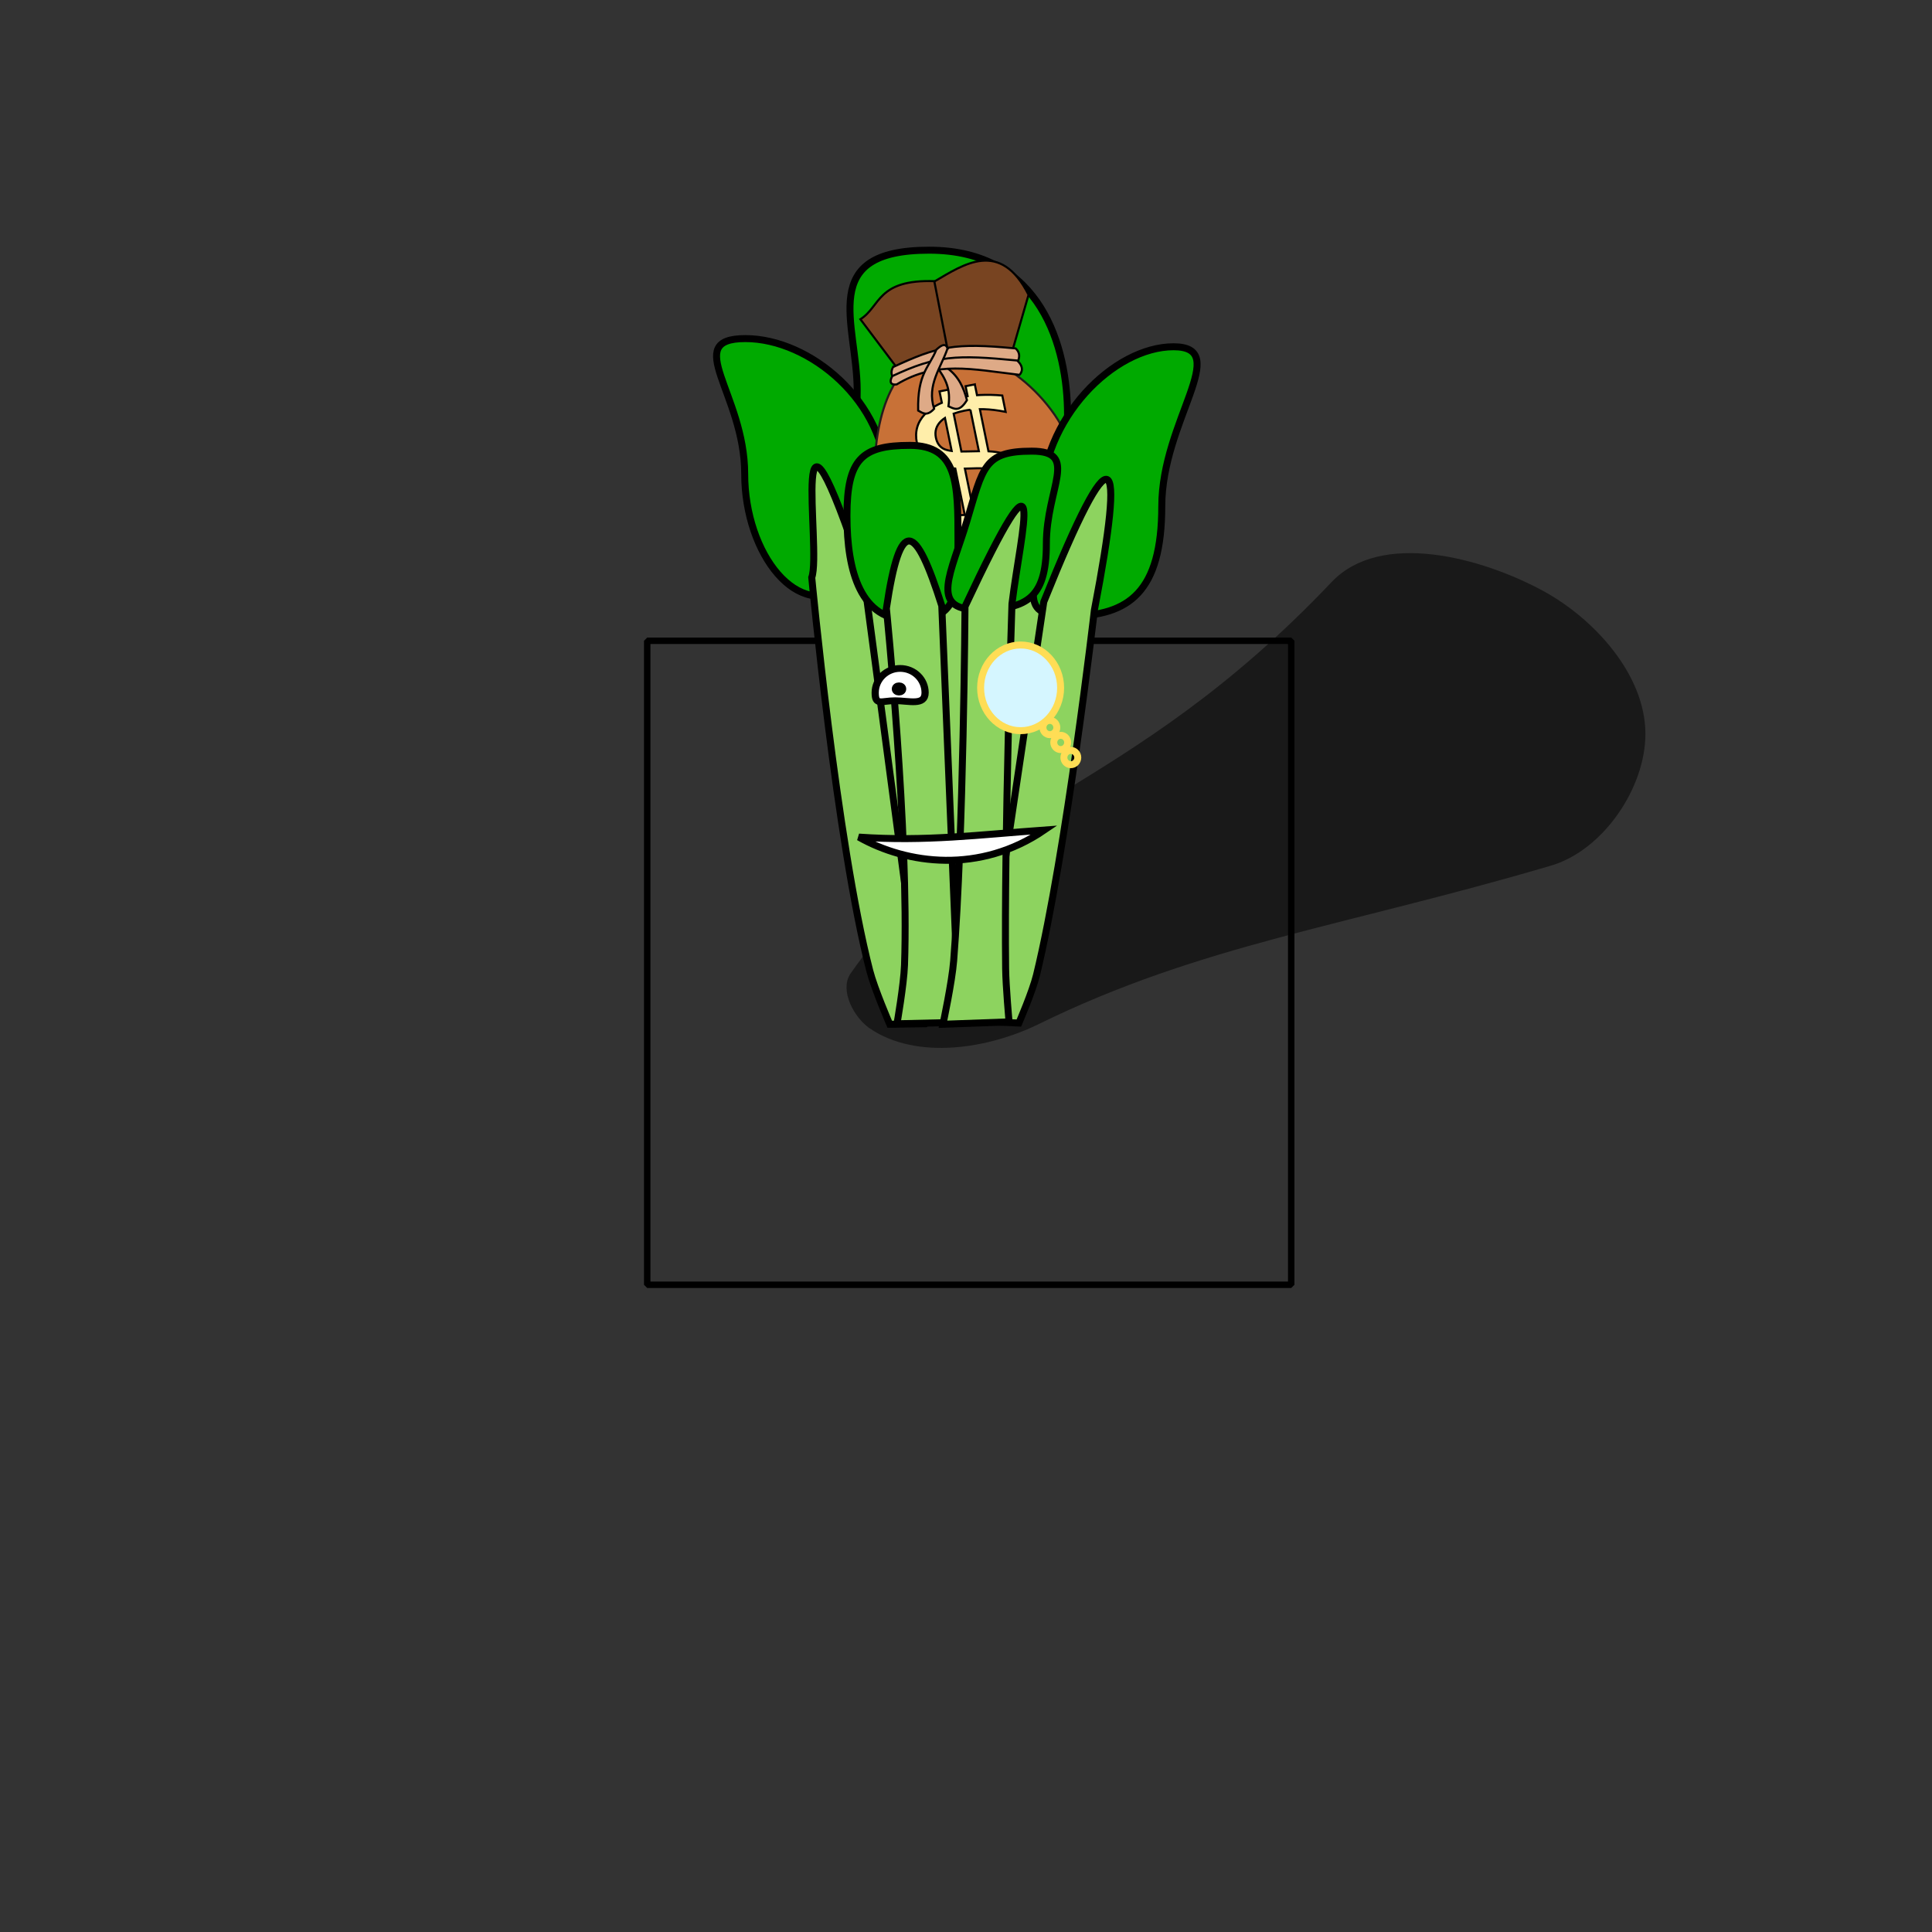 <?xml version="1.0" encoding="UTF-8" standalone="no"?>
<!-- Created with Inkscape (http://www.inkscape.org/) -->

<svg
   xmlns:dc="http://purl.org/dc/elements/1.1/"
   xmlns:cc="http://creativecommons.org/ns#"
   xmlns:rdf="http://www.w3.org/1999/02/22-rdf-syntax-ns#"
   xmlns:svg="http://www.w3.org/2000/svg"
   xmlns="http://www.w3.org/2000/svg"
   xmlns:sodipodi="http://sodipodi.sourceforge.net/DTD/sodipodi-0.dtd"
   xmlns:inkscape="http://www.inkscape.org/namespaces/inkscape"
   width="300"
   height="300"
   viewBox="0 0 300 300"
   id="svg4166"
   version="1.1"
   inkscape:version="0.91 r13725"
   sodipodi:docname="Celery.svg"
   inkscape:export-filename="C:\Users\Shep\Documents\GitHub\VelocidataGamejam2015.github.io\Assets\Monsters\S_GreedyCelery.png"
   inkscape:export-xdpi="90"
   inkscape:export-ydpi="90">
  <rect x="0" y="0" width="300" height="300" fill="#333333" stroke="none"/>
  <defs
     id="defs4168" />
  <sodipodi:namedview
     id="base"
     pagecolor="#ffffff"
     bordercolor="#666666"
     borderopacity="1.0"
     inkscape:pageopacity="0.0"
     inkscape:pageshadow="2"
     inkscape:zoom="2.8"
     inkscape:cx="48.529191"
     inkscape:cy="173.81811"
     inkscape:document-units="px"
     inkscape:current-layer="layer4"
     showgrid="false"
     inkscape:window-width="1920"
     inkscape:window-height="1017"
     inkscape:window-x="-8"
     inkscape:window-y="-8"
     inkscape:window-maximized="1"
     units="px" />
  <g
     inkscape:groupmode="layer"
     id="layer8"
     inkscape:label="BoundingBox"
     sodipodi:insensitive="true"
     style="display:inline">
    <rect
       style="fill:none;fill-opacity:1;stroke:#000000;stroke-width:1;stroke-linejoin:bevel;stroke-miterlimit:4;stroke-dasharray:none;stroke-opacity:1"
       id="rect15863"
       width="100"
       height="100"
       x="100.5"
       y="851.862"
       transform="translate(0,-752.362)" />
  </g>
  <g
     inkscape:groupmode="layer"
     id="layer4"
     inkscape:label="Shadow"
     style="opacity:0.5">
    <path
       style="fill:#000000;fill-rule:evenodd;stroke:#000000;stroke-width:1px;stroke-linecap:butt;stroke-linejoin:miter;stroke-opacity:1"
       d="m 135.357,159.286 c -2.305,-1.567 -4.456,-5.574 -2.857,-7.857 18.899,-26.985 42.405,-26.721 74.643,-60.714 7.38,-7.782 22.706,-3.668 32.143,1.429 7.878,4.255 15.694,12.832 15.714,21.786 0.019,8.193 -6.427,17.684 -14.286,20 -32.174,9.481 -54.369,12.251 -79.643,24.643 -7.699,3.775 -18.623,5.536 -25.714,0.714 z"
       id="path7440"
       inkscape:connector-curvature="0"
       sodipodi:nodetypes="ssssssss" />
  </g>
  <g
     inkscape:label="Creature"
     inkscape:groupmode="layer"
     id="layer1"
     transform="translate(0,-752.362)">
    <g
       id="g15867"
       transform="translate(-4.175,-15.357)">
      <path
         inkscape:connector-curvature="0"
         id="path4868"
         d="m 133.648,852.295 37.657,3.802 -8.28,50.48 -19.622,-0.845 z"
         style="fill:#8dd35f;fill-opacity:1;fill-rule:evenodd;stroke:#000000;stroke-width:0.108px;stroke-linecap:butt;stroke-linejoin:miter;stroke-opacity:1" />
      <path
         sodipodi:nodetypes="sssss"
         inkscape:connector-curvature="0"
         id="path4835"
         d="m 169.943,832.124 c 0,10.324 0.552,7.921 -16.957,7.921 -17.508,0 -15.709,-1.399 -15.709,-11.722 0,-10.324 -6.336,-21.755 11.172,-21.755 17.508,0 21.494,15.233 21.494,25.557 z"
         style="fill:#00aa00;fill-opacity:1;stroke:#000000;stroke-width:1.083;stroke-linejoin:bevel;stroke-miterlimit:4;stroke-dasharray:none;stroke-opacity:1" />
      <path
         sodipodi:nodetypes="sssss"
         inkscape:connector-curvature="0"
         id="path4829"
         d="m 141.815,842.579 c 0,12.423 -0.227,11.775 -5.898,16.052 -7.788,5.874 -16.106,-4.896 -16.106,-17.32 0,-12.423 -9.909,-21.016 0.113,-21.016 10.023,0 21.891,9.86 21.891,22.283 z"
         style="fill:#00aa00;fill-opacity:1;stroke:#000000;stroke-width:1.083;stroke-linejoin:bevel;stroke-miterlimit:4;stroke-dasharray:none;stroke-opacity:1" />
      <path
         sodipodi:nodetypes="ccccc"
         inkscape:connector-curvature="0"
         id="path4722"
         d="m 139.849,920.493 c 3.228,1.709 5.131,1.039 7.018,0.635 l 0.642,5.601 -5.173,0.112 z"
         style="fill:#c6e9af;fill-rule:evenodd;stroke:#000000;stroke-width:0.108px;stroke-linecap:butt;stroke-linejoin:miter;stroke-opacity:1" />
      <path
         sodipodi:nodetypes="ccccc"
         inkscape:connector-curvature="0"
         id="path4724"
         d="m 144.421,919.895 c 3.471,0.684 6.487,0.162 9.424,-1.344 l 0,7.916 -10.346,0.224 z"
         style="fill:#c6e9af;fill-rule:evenodd;stroke:#000000;stroke-width:0.108px;stroke-linecap:butt;stroke-linejoin:miter;stroke-opacity:1" />
      <path
         sodipodi:nodetypes="ccccc"
         inkscape:connector-curvature="0"
         id="path4728"
         d="m 159.298,920.007 c 1.585,0.546 3.036,1.957 5.133,1.456 l -2.085,5.115 -3.288,-0.187 z"
         style="fill:#c6e9af;fill-rule:evenodd;stroke:#000000;stroke-width:0.108px;stroke-linecap:butt;stroke-linejoin:miter;stroke-opacity:1" />
      <path
         sodipodi:nodetypes="ccccc"
         inkscape:connector-curvature="0"
         id="path4726"
         d="m 151.759,920.381 c 2.87,0.185 5.143,1.175 8.702,0.261 l 0.441,5.638 -10.466,0.448 z"
         style="fill:#c6e9af;fill-rule:evenodd;stroke:#000000;stroke-width:0.108px;stroke-linecap:butt;stroke-linejoin:miter;stroke-opacity:1" />
      <path
         sodipodi:nodetypes="ccccc"
         inkscape:connector-curvature="0"
         id="path4730"
         d="m 142.215,926.541 c 6.731,-0.112 13.494,-0.224 20.331,-0.336 l -0.321,0.635 c -6.406,0.082 -13.056,0.066 -19.89,0.149 z"
         style="fill:#c87137;fill-rule:evenodd;stroke:#000000;stroke-width:0.108px;stroke-linecap:butt;stroke-linejoin:miter;stroke-opacity:1" />
      <g
         style="stroke-width:3.433;stroke-miterlimit:4;stroke-dasharray:none"
         transform="matrix(0.095,0,0,0.094,120.488,826.237)"
         id="g4819">
        <path
           style="fill:#c87137;fill-opacity:1;stroke:#241c1c;stroke-width:3.433;stroke-linejoin:bevel;stroke-miterlimit:4;stroke-dasharray:none;stroke-opacity:1"
           d="m 533.302,158.134 c 0,90.755 -73.727,128.733 -167.873,128.733 -94.145,0 -160.095,-39.164 -160.095,-129.919 0,-90.755 29.653,-201.108 123.798,-201.108 94.145,0 204.169,111.539 204.169,202.294 z"
           id="path4732"
           inkscape:connector-curvature="0"
           sodipodi:nodetypes="sssss" />
        <path
           style="fill:#784421;fill-rule:evenodd;stroke:#000000;stroke-width:3.433;stroke-linecap:butt;stroke-linejoin:miter;stroke-miterlimit:4;stroke-dasharray:none;stroke-opacity:1"
           d="M 250.404,-3.341 182.001,-95.179 c 33.21,-20.971 26.666,-66.241 121.853,-62.883 46.204,-27.182 106.792,-70.022 152.965,22.543 L 422.199,-14.451 c -40.703,-11.674 -72.224,-26.493 -92.353,-10.246 -18.929,-4.791 -28.213,5.617 -79.441,21.357 z"
           id="path4735"
           inkscape:connector-curvature="0"
           sodipodi:nodetypes="ccccccc" />
        <path
           style="fill:none;fill-rule:evenodd;stroke:#000000;stroke-width:3.433;stroke-linecap:butt;stroke-linejoin:miter;stroke-miterlimit:4;stroke-dasharray:none;stroke-opacity:1"
           d="m 302.558,-159.248 25.454,132.525"
           id="path4737"
           inkscape:connector-curvature="0"
           sodipodi:nodetypes="cc" />
        <path
           style="fill:#deaa87;fill-rule:evenodd;stroke:#000000;stroke-width:3.433;stroke-linecap:butt;stroke-linejoin:miter;stroke-miterlimit:4;stroke-dasharray:none;stroke-opacity:1"
           d="m 235.334,-16.129 c 72.71,-34.254 100.371,-40.672 200.43,-30.824 14.735,13.531 -3.458,31.628 -3.458,31.628 -78.538,-10.307 -123.931,-29.438 -187.898,22.925 0,0 -17.998,-6.851 -9.074,-23.73 z"
           id="path4739"
           inkscape:connector-curvature="0"
           sodipodi:nodetypes="ccccc" />
        <path
           inkscape:connector-curvature="0"
           style="font-style:normal;font-weight:normal;font-size:305.176px;line-height:125%;font-family:sans-serif;letter-spacing:0px;word-spacing:0px;fill:#ffeeaa;fill-opacity:1;stroke:#000000;stroke-width:3.433;stroke-linecap:butt;stroke-linejoin:miter;stroke-miterlimit:4;stroke-dasharray:none;stroke-opacity:1"
           d="m 369.008,12.402 -15.066,3.045 3.312,16.381 c -4.516,0.618 -8.972,1.364 -13.363,2.252 -4.968,1.005 -9.68,2.174 -14.15,3.494 l -3.348,-16.557 -15.066,3.047 3.795,18.771 c -11.447,4.967 -20.752,11.293 -27.891,18.992 -12.29,13.345 -16.604,29.078 -12.939,47.199 3.165,15.65 10.868,26.81 23.107,33.48 9.561,5.211 22.801,8.188 39.688,8.953 l 15.533,76.818 c -4.691,0.166 -9.456,0.111 -14.297,-0.164 -12.872,-0.732 -26.317,-2.967 -40.336,-6.705 l 5.773,28.555 c 14.13,1.62 27.582,2.282 40.354,1.986 4.503,-0.111 8.881,-0.346 13.152,-0.689 l 4.055,20.053 15.068,-3.047 -3.805,-18.816 c 2.479,-0.393 4.923,-0.822 7.312,-1.305 7.187,-1.453 13.876,-3.135 20.078,-5.039 l 3.961,19.59 15.066,-3.047 -4.416,-21.844 c 11.861,-5.044 21.338,-11.179 28.396,-18.422 13.052,-13.309 17.571,-29.894 13.555,-49.754 -3.368,-16.657 -11.645,-28.796 -24.832,-36.418 -10.127,-5.978 -23.586,-9.395 -40.348,-10.275 L 377.285,53.336 c 2.012,-0.018 4.038,-0.009 6.092,0.053 11.066,0.335 23.065,1.815 35.996,4.439 L 413.904,30.783 c -12.513,-1.09 -24.591,-1.363 -36.234,-0.818 -1.693,0.079 -3.374,0.183 -5.051,0.297 l -3.611,-17.859 z m -7.207,41.914 13.85,68.494 -19.561,0.4 c -3.194,0.115 -6.155,0.142 -9.006,0.129 L 334.43,60.76 c 5.214,-1.94 11.072,-3.57 17.586,-4.887 3.195,-0.646 6.461,-1.156 9.785,-1.557 z m -41.613,13.572 11.025,54.529 c -5.189,-0.694 -9.353,-1.768 -12.49,-3.227 -7.056,-3.432 -11.5,-9.678 -13.332,-18.738 -2.184,-10.8 0.742,-20.062 8.777,-27.783 1.786,-1.699 3.802,-3.288 6.02,-4.781 z m 54.766,83.086 c 2.222,-0.013 4.353,0.023 6.412,0.1 l 13.918,68.828 c -5.83,2.305 -12.468,4.218 -19.939,5.729 -2.417,0.489 -4.861,0.896 -7.322,1.254 l -15.23,-75.312 19.111,-0.551 c 1.033,-0.024 2.051,-0.041 3.051,-0.047 z m 22.467,1.939 c 4.442,0.957 8.25,2.263 11.406,3.93 8.192,4.25 13.304,11.409 15.34,21.477 2.332,11.532 -0.741,21.393 -9.221,29.586 -1.65,1.594 -3.485,3.098 -5.492,4.52 l -12.033,-59.512 z"
           id="text4780" />
        <path
           style="fill:#deaa87;fill-rule:evenodd;stroke:#000000;stroke-width:3.433;stroke-linecap:butt;stroke-linejoin:miter;stroke-miterlimit:4;stroke-dasharray:none;stroke-opacity:1"
           d="m 324.061,-14.374 c 18.615,13.664 26.811,32.529 32.082,52.855 -12.566,20.779 -21.222,14.121 -30.249,10.068 3.756,-27.182 -3.174,-44.562 -20.624,-67.117 z"
           id="path4760"
           inkscape:connector-curvature="0"
           sodipodi:nodetypes="ccccc" />
        <path
           sodipodi:nodetypes="ccccc"
           inkscape:connector-curvature="0"
           id="path4756"
           d="M 234.124,-1.217 C 306.834,-35.472 338.161,-36.856 438.22,-27.007 452.955,-13.476 442.096,-3.35 442.096,-3.35 363.645,-12.539 306.329,-27.136 241.365,12.445 c 0,0 -16.165,3.217 -7.241,-13.662 z"
           style="fill:#deaa87;fill-rule:evenodd;stroke:#000000;stroke-width:3.433;stroke-linecap:butt;stroke-linejoin:miter;stroke-miterlimit:4;stroke-dasharray:none;stroke-opacity:1" />
        <path
           style="fill:#deaa87;fill-rule:evenodd;stroke:#000000;stroke-width:3.433;stroke-linecap:butt;stroke-linejoin:miter;stroke-miterlimit:4;stroke-dasharray:none;stroke-opacity:1"
           d="m 324.519,-47.094 c -3.693,-8.999 -9.751,-5.683 -18.333,2.097 -12.056,29.93 -31.098,39.148 -29.791,100.676 7.359,3.961 14.066,10.308 26.124,-2.936 -12.482,-39.324 11.191,-67.618 21.999,-99.837 z"
           id="path4758"
           inkscape:connector-curvature="0"
           sodipodi:nodetypes="ccccc" />
      </g>
      <path
         sodipodi:nodetypes="sssss"
         inkscape:connector-curvature="0"
         id="path4831"
         d="m 184.575,846.328 c 0,13.269 -5.083,17.056 -14.291,17.056 -9.208,0 -4.423,-4.209 -4.423,-17.478 0,-13.269 11.321,-24.342 20.53,-24.342 9.208,0 -1.815,11.496 -1.815,24.765 z"
         style="fill:#00aa00;fill-opacity:1;stroke:#000000;stroke-width:1.083;stroke-linejoin:bevel;stroke-miterlimit:4;stroke-dasharray:none;stroke-opacity:1" />
      <path
         sodipodi:nodetypes="cccscccscccc"
         inkscape:connector-curvature="0"
         id="path4714"
         d="m 156.531,926.317 9.722,-65.145 c 10.833,-26.929 12.748,-24.161 7.86,1.269 0,0 -4.348,37.581 -8.992,56.688 -0.622,2.559 -2.735,7.448 -2.735,7.448 z m -14.196,0.448 c 0,0 -2.369,-5.464 -3.105,-8.319 -5.147,-19.976 -9.006,-61.054 -9.006,-61.054 1.586,-4.308 -4.02,-36.433 8.1,0 l 9.223,69.299 z"
         style="fill:#8dd35f;fill-rule:evenodd;stroke:#000000;stroke-width:1.083;stroke-linecap:butt;stroke-linejoin:miter;stroke-miterlimit:4;stroke-dasharray:none;stroke-opacity:1" />
      <path
         sodipodi:nodetypes="sssss"
         inkscape:connector-curvature="0"
         id="path4833"
         d="m 152.93,851.608 c 0,8.778 -0.145,12.409 -7.599,12.409 -7.454,0 -9.641,-7.433 -9.641,-16.211 0,-8.778 2.3,-10.93 9.754,-10.93 7.454,0 7.486,5.954 7.486,14.732 z"
         style="fill:#00aa00;fill-opacity:1;stroke:#000000;stroke-width:1.083;stroke-linejoin:bevel;stroke-miterlimit:4;stroke-dasharray:none;stroke-opacity:1" />
      <path
         sodipodi:nodetypes="ccccsc"
         inkscape:connector-curvature="0"
         id="path4716"
         d="m 141.813,862.186 c 2.173,-14.565 4.538,-13.192 8.6,-0.399 l 2.669,64.68 -9.624,0.224 c 0,0 1.061,-6.055 1.169,-9.113 0.724,-20.453 -2.814,-55.392 -2.814,-55.392 z"
         style="fill:#8dd35f;fill-rule:evenodd;stroke:#000000;stroke-width:1.083;stroke-linecap:butt;stroke-linejoin:miter;stroke-miterlimit:4;stroke-dasharray:none;stroke-opacity:1" />
      <path
         sodipodi:nodetypes="sssss"
         inkscape:connector-curvature="0"
         id="path4833-1"
         d="m 166.654,852.189 c 0,8.778 -3.321,10.191 -10.775,10.191 -7.454,0 -3.97,-5.743 -1.588,-13.676 2.538,-8.454 2.64,-10.93 10.095,-10.93 7.454,0 2.268,5.637 2.268,14.415 z"
         style="fill:#00aa00;fill-opacity:1;stroke:#000000;stroke-width:1.083;stroke-linejoin:bevel;stroke-miterlimit:4;stroke-dasharray:none;stroke-opacity:1" />
      <path
         sodipodi:nodetypes="ccsccsc"
         inkscape:connector-curvature="0"
         id="path4718"
         d="m 154.021,861.897 c 13.129,-27.985 8.704,-11.971 7.292,-0.422 0,0 -1.218,36.572 -0.984,56.621 0.032,2.77 0.534,8.297 0.534,8.297 l -10.266,0.373 c 0,0 1.403,-6.54 1.664,-9.857 1.539,-19.588 1.761,-55.012 1.761,-55.012 z"
         style="fill:#8dd35f;fill-rule:evenodd;stroke:#000000;stroke-width:1.083;stroke-linecap:butt;stroke-linejoin:miter;stroke-miterlimit:4;stroke-dasharray:none;stroke-opacity:1" />
      <path
         sodipodi:nodetypes="ccc"
         inkscape:connector-curvature="0"
         id="path4872"
         d="m 137.534,897.703 c 7.495,4.237 18.804,5.737 28.814,-1.098 -10.092,0.723 -18.404,1.819 -28.814,1.098 z"
         style="fill:#ffffff;fill-rule:evenodd;stroke:#000000;stroke-width:1.083;stroke-linecap:butt;stroke-linejoin:miter;stroke-miterlimit:4;stroke-dasharray:none;stroke-opacity:1" />
      <g
         transform="matrix(0.112,0,0,0.105,109.132,825.927)"
         id="g4931">
        <path
           style="fill:#ffffff;fill-opacity:1;stroke:#000000;stroke-width:10;stroke-linejoin:bevel;stroke-miterlimit:4;stroke-dasharray:none;stroke-opacity:1"
           d="m 345.472,470.009 c 0,19.805 -22.51,11.892 -41.618,11.892 -19.108,0 -27.577,7.914 -27.577,-11.892 0,-19.805 15.49,-35.86 34.598,-35.86 19.108,0 34.598,16.055 34.598,35.86 z"
           id="path4874"
           inkscape:connector-curvature="0"
           sodipodi:nodetypes="sssss" />
        <ellipse
           style="fill:#ffffff;fill-opacity:1;stroke:#000000;stroke-width:10;stroke-linejoin:bevel;stroke-miterlimit:4;stroke-dasharray:none;stroke-opacity:1"
           id="path4892-6"
           cx="309.286"
           cy="464.505"
           rx="5"
           ry="4.643" />
      </g>
      <g
         transform="matrix(0.112,0,0,0.105,109.132,826.453)"
         id="g4927">
        <path
           style="fill:#ffffff;fill-opacity:1;stroke:#000000;stroke-width:10;stroke-linejoin:bevel;stroke-miterlimit:4;stroke-dasharray:none;stroke-opacity:1"
           d="m 434.688,464.977 c 0,19.805 22.51,11.892 41.618,11.892 19.108,0 27.577,7.914 27.577,-11.892 0,-19.805 -15.49,-35.86 -34.598,-35.86 -19.108,0 -34.598,16.055 -34.598,35.86 z"
           id="path4874-1"
           inkscape:connector-curvature="0"
           sodipodi:nodetypes="sssss" />
        <ellipse
           style="fill:#ffffff;fill-opacity:1;stroke:#000000;stroke-width:10;stroke-linejoin:bevel;stroke-miterlimit:4;stroke-dasharray:none;stroke-opacity:1"
           id="path4892-6-1"
           cx="-470.874"
           cy="459.473"
           rx="5"
           ry="4.643"
           transform="scale(-1,1)" />
      </g>
      <ellipse
         ry="6.653"
         rx="6.21"
         cy="874.525"
         cx="162.656"
         id="path4937"
         style="fill:#d5f6ff;fill-opacity:1;stroke:#ffdd55;stroke-width:1.083;stroke-linejoin:bevel;stroke-miterlimit:4;stroke-dasharray:none;stroke-opacity:1" />
      <ellipse
         ry="1.109"
         rx="1.078"
         cy="885.35"
         cx="170.454"
         id="path4943"
         style="fill:none;fill-opacity:1;stroke:#ffdd55;stroke-width:1.083;stroke-linejoin:bevel;stroke-miterlimit:4;stroke-dasharray:none;stroke-opacity:1" />
      <ellipse
         ry="1.109"
         rx="1.078"
         cy="883.006"
         cx="168.882"
         id="path4943-5"
         style="fill:none;fill-opacity:1;stroke:#ffdd55;stroke-width:1.083;stroke-linejoin:bevel;stroke-miterlimit:4;stroke-dasharray:none;stroke-opacity:1" />
      <ellipse
         ry="1.109"
         rx="1.078"
         cy="880.691"
         cx="167.198"
         id="path4943-7"
         style="fill:none;fill-opacity:1;stroke:#ffdd55;stroke-width:1.083;stroke-linejoin:bevel;stroke-miterlimit:4;stroke-dasharray:none;stroke-opacity:1" />
    </g>
  </g>
</svg>
